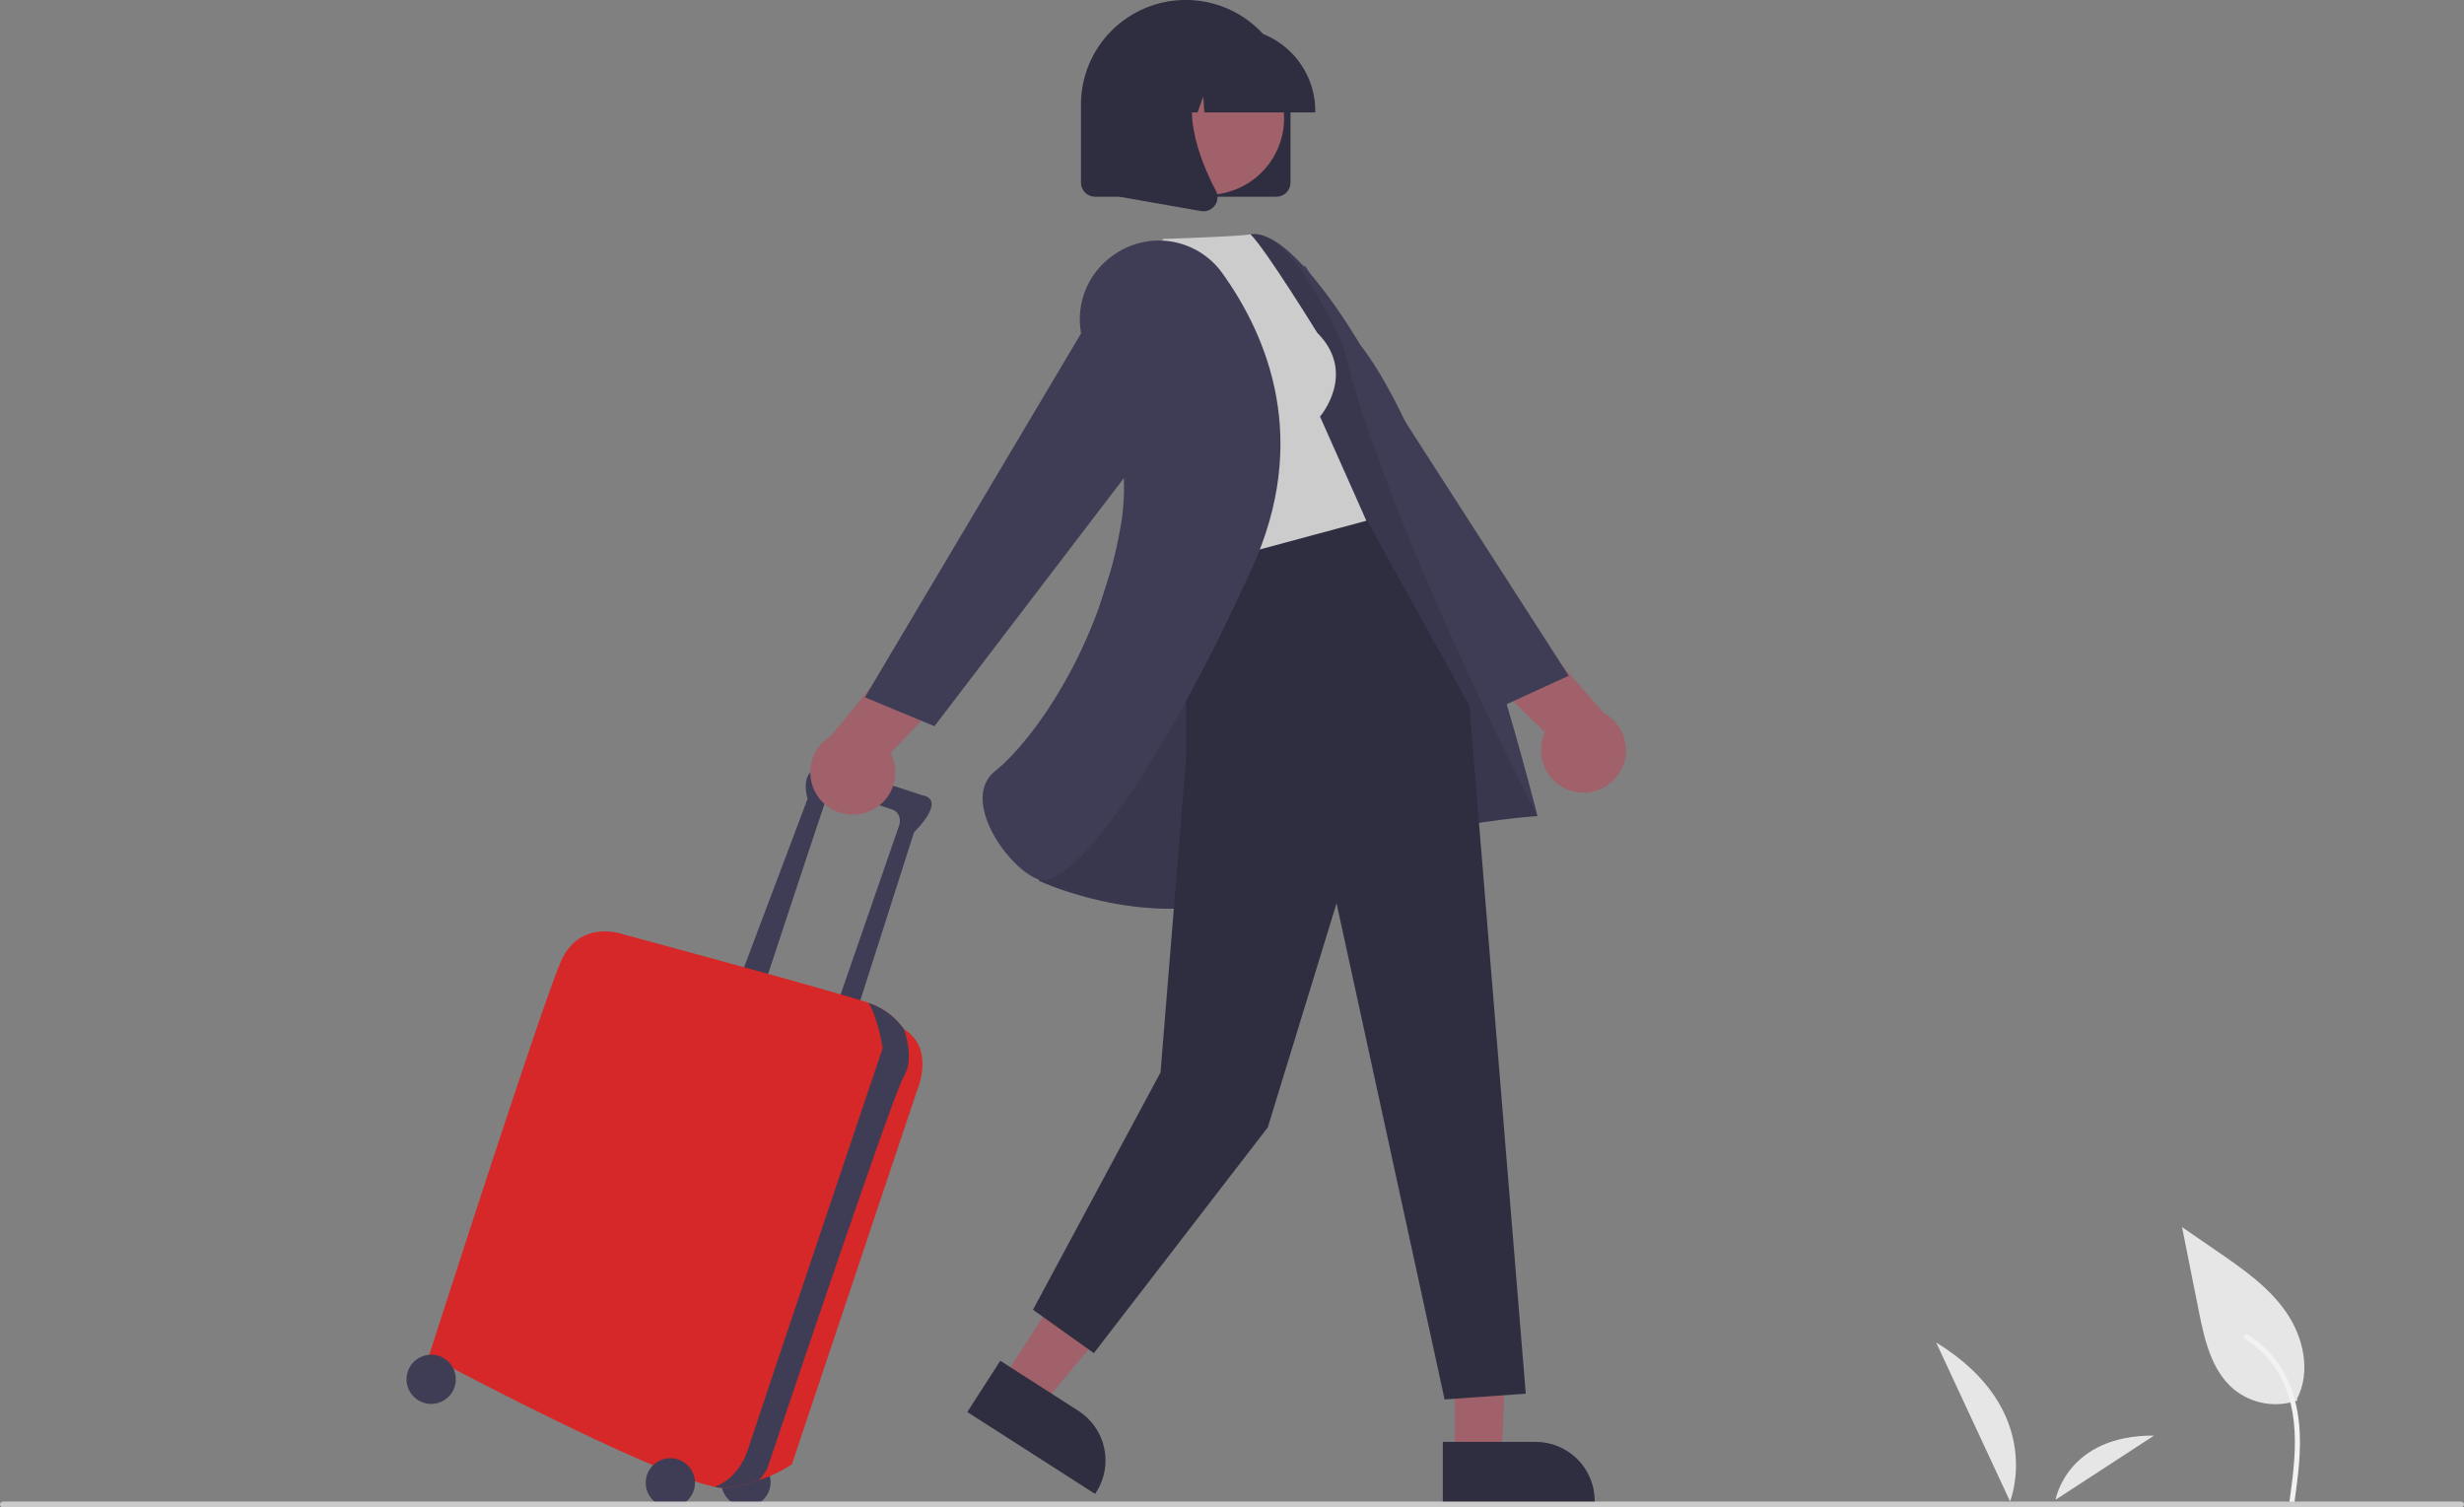 <svg width="698" height="427" viewBox="0 0 698 427" fill="none" xmlns="http://www.w3.org/2000/svg">
<rect x="0" y="0" width="698" height="427" fill="#808080" stroke="none"/>
<g clip-path="url(#clip0_64_410)">
<path d="M445.354 224.105C448.192 224.892 451.221 224.612 453.866 223.319C456.512 222.026 458.59 219.809 459.707 217.088C460.825 214.367 460.904 211.331 459.929 208.556C458.954 205.781 456.994 203.46 454.419 202.031L428.88 173.105L407.279 177.764L437.661 207.473C436.914 209.052 436.523 210.776 436.516 212.523C436.508 214.269 436.885 215.996 437.618 217.582C438.352 219.168 439.424 220.574 440.761 221.701C442.098 222.828 443.665 223.648 445.354 224.105L445.354 224.105Z" fill="#A0616A"/>
<path d="M361.331 120.547L424.984 200.315L444.387 191.422L369.569 75.134L361.331 120.547Z" fill="#3F3D56"/>
<path d="M650.711 396.237C654.7 388.511 652.533 378.763 647.567 371.623C642.602 364.482 635.269 359.394 628.098 354.465L618.126 347.609L622.889 371.476C624.497 379.546 626.479 388.259 632.791 393.549C635.27 395.578 638.23 396.935 641.386 397.49C644.543 398.045 647.79 397.779 650.813 396.718" fill="#E6E6E6"/>
<path d="M649.957 425.613C649.906 425.795 649.785 425.95 649.619 426.044C649.454 426.137 649.259 426.162 649.076 426.113C648.895 426.058 648.743 425.936 648.65 425.772C648.557 425.608 648.53 425.415 648.575 425.232C649.131 421.191 649.682 417.147 649.942 413.074C650.375 406.341 649.975 399.431 647.478 393.092C645.218 387.392 641.203 382.556 636.012 379.281C635.234 378.79 635.953 377.553 636.736 378.045C639.736 379.932 642.383 382.327 644.559 385.123C648.658 390.399 650.671 396.834 651.3 403.422C652.008 410.84 650.97 418.274 649.961 425.614L649.957 425.613Z" fill="#F2F2F2"/>
<path d="M548.466 380.284C579.882 399.585 569.41 425.32 569.41 425.32L548.466 380.284Z" fill="#E6E6E6"/>
<path d="M610.209 406.667C585.483 406.51 582.289 424.852 582.289 424.852L610.209 406.667Z" fill="#E6E6E6"/>
<path d="M211.316 426.841C215.171 426.841 218.297 423.721 218.297 419.871C218.297 416.022 215.171 412.901 211.316 412.901C207.46 412.901 204.334 416.022 204.334 419.871C204.334 423.721 207.46 426.841 211.316 426.841Z" fill="#3F3D56"/>
<path d="M216.393 279.52C216.393 279.52 232.895 229.463 234.165 225.978C235.434 222.493 248.762 228.195 252.253 229.146C255.744 230.096 254.792 233.581 254.792 233.581L237.021 284.906L242.415 287.441L258.917 235.799C268.438 225.978 261.456 225.344 261.456 225.344C261.456 225.344 241.146 218.374 233.53 217.74C225.914 217.107 228.77 226.294 228.77 226.294L210.364 275.085L216.393 279.52Z" fill="#3F3D56"/>
<path d="M256.061 291.56L256.058 291.556C253.716 288.204 250.391 285.659 246.541 284.273C246.404 284.222 246.245 284.165 246.065 284.102C237.322 281.051 176.408 264.63 176.408 264.63C176.408 264.63 164.349 260.194 158.954 272.234C153.559 284.273 121.507 384.071 121.507 384.071C121.507 384.071 184.195 417.54 202.471 421.183C203.599 421.455 204.764 421.547 205.921 421.456C209.027 421.026 212.085 420.297 215.051 419.279C218.331 418.212 221.451 416.706 224.327 414.803L259.869 308.668C259.869 308.668 264.947 296.946 256.061 291.56Z" fill="#D62828"/>
<path d="M256.061 291.56L256.058 291.556C253.716 288.204 250.391 285.659 246.541 284.273C246.404 284.222 246.245 284.165 246.065 284.102C248.94 289.133 250.031 296.945 250.031 296.945C250.031 296.945 215.124 400.546 211.95 410.367C209.532 417.853 204.655 420.398 202.471 421.183C203.6 421.455 204.764 421.547 205.921 421.456C209.027 421.026 212.085 420.297 215.051 419.279C215.918 418.286 216.687 417.211 217.345 416.07C217.345 416.07 252.888 309.935 256.061 304.866C259.235 299.797 256.061 291.56 256.061 291.56Z" fill="#3F3D56"/>
<path d="M189.895 427C193.751 427 196.877 423.88 196.877 420.03C196.877 416.181 193.751 413.06 189.895 413.06C186.039 413.06 182.914 416.181 182.914 420.03C182.914 423.88 186.039 427 189.895 427Z" fill="#3F3D56"/>
<path d="M122.142 397.694C125.998 397.694 129.124 394.573 129.124 390.724C129.124 386.875 125.998 383.754 122.142 383.754C118.286 383.754 115.161 386.875 115.161 390.724C115.161 394.573 118.286 397.694 122.142 397.694Z" fill="#3F3D56"/>
<path d="M245.203 230.22C242.395 231.108 239.358 230.936 236.668 229.738C233.978 228.539 231.822 226.398 230.609 223.718C229.395 221.039 229.208 218.008 230.083 215.2C230.958 212.392 232.834 210.002 235.356 208.483L259.847 178.667L281.6 182.555L252.298 213.325C253.101 214.877 253.553 216.586 253.623 218.331C253.692 220.077 253.378 221.816 252.701 223.427C252.025 225.037 251.003 226.48 249.707 227.654C248.412 228.828 246.874 229.704 245.203 230.22L245.203 230.22Z" fill="#A0616A"/>
<path d="M412.121 361.415L427.291 361.177L425.466 412.798H412.123L412.121 361.415Z" fill="#A0616A"/>
<path d="M408.719 408.449L434.998 408.448H434.999C439.44 408.448 443.7 410.21 446.84 413.345C449.981 416.481 451.745 420.733 451.746 425.167V425.71L408.72 425.712L408.719 408.449Z" fill="#2F2E41"/>
<path d="M311.677 347.724L328.249 358.346L295.1 398.16L283.871 390.963L311.677 347.724Z" fill="#A0616A"/>
<path d="M283.361 385.467L305.474 399.641L305.475 399.641C309.212 402.037 311.843 405.817 312.789 410.149C313.735 414.482 312.918 419.012 310.519 422.743L310.225 423.2L274.019 399.994L283.361 385.467Z" fill="#2F2E41"/>
<path d="M305.773 190.096C305.773 190.096 342.594 68.002 354.427 66.352C366.261 64.703 385.327 97.68 385.327 97.68C410.047 129.168 435.537 231.164 435.537 231.164C435.537 231.164 393.044 233.819 361.981 250.318C330.919 266.817 294.261 249.483 294.261 249.483L305.773 190.096Z" fill="#3F3D56"/>
<path opacity="0.1" d="M305.773 190.096C305.773 190.096 342.594 68.002 354.427 66.352C366.261 64.702 380.484 98.015 380.484 98.015C392.802 148.844 435.537 231.164 435.537 231.164C435.537 231.164 393.044 233.819 361.981 250.318C330.919 266.817 294.261 249.483 294.261 249.483L305.773 190.096Z" fill="black"/>
<path d="M335.982 153.567V214.918L328.75 303.79L292.618 371.015L309.863 383.313L359.133 319.367L378.621 255.872L409.225 396.43L432.218 394.79L416.25 199.909L385.947 145.055L335.982 153.567Z" fill="#2F2E41"/>
<path d="M373.107 94.226C384.603 105.703 373.928 118.001 373.928 118.001L387.067 147.514L335.333 161.451L317.253 80.799L329.571 67.682C354.206 66.862 354.22 66.352 354.22 66.352C358.536 70.569 373.107 94.226 373.107 94.226Z" fill="#CCCCCC"/>
<path d="M314.884 72.654C310.608 75.794 307.608 80.368 306.435 85.537C305.262 90.706 305.994 96.124 308.498 100.797C314.425 112.093 320.8 129.59 317.513 148.798C311.564 183.56 292.495 209.971 281.872 218.453C278.174 221.406 278.045 225.706 278.588 228.793C280.104 237.418 288.481 247.205 294.274 249.167C294.664 249.297 295.073 249.361 295.484 249.357C304.896 249.36 328.049 219.433 354.654 160.972C371.224 124.563 359.198 95.37 346.192 77.291C344.485 74.926 342.324 72.922 339.836 71.396C337.347 69.87 334.58 68.852 331.695 68.401C328.81 67.95 325.863 68.075 323.027 68.769C320.19 69.463 317.52 70.712 315.17 72.443L314.884 72.654Z" fill="#3F3D56"/>
<path d="M339.425 107.852L264.711 205.722L245.003 197.524L315.624 78.649L339.425 107.852Z" fill="#3F3D56"/>
<path d="M361.587 55.726H310.198C309.141 55.725 308.128 55.305 307.381 54.559C306.633 53.813 306.213 52.801 306.211 51.746V29.632C306.209 25.74 306.976 21.885 308.466 18.288C309.957 14.691 312.143 11.422 314.899 8.669C317.656 5.916 320.928 3.732 324.531 2.241C328.133 0.751 331.994 -0.016 335.893 -0.016C339.792 -0.016 343.653 0.751 347.255 2.241C350.857 3.732 354.13 5.916 356.886 8.669C359.642 11.422 361.828 14.691 363.319 18.288C364.81 21.885 365.576 25.74 365.574 29.632V51.746C365.573 52.801 365.152 53.813 364.405 54.559C363.657 55.305 362.644 55.725 361.587 55.726V55.726Z" fill="#2F2E41"/>
<path d="M361.087 43.907C366.851 33.379 362.976 20.178 352.43 14.423C341.884 8.668 328.662 12.537 322.897 23.065C317.133 33.594 321.008 46.794 331.554 52.549C342.1 58.304 355.322 54.435 361.087 43.907Z" fill="#A0616A"/>
<path d="M372.596 31.844H341.173L340.851 27.34L339.24 31.844H334.401L333.763 22.917L330.57 31.844H321.208V31.401C321.215 25.187 323.69 19.229 328.092 14.834C332.494 10.44 338.462 7.968 344.687 7.961H349.117C355.342 7.968 361.31 10.44 365.711 14.834C370.113 19.229 372.589 25.187 372.596 31.401V31.844Z" fill="#2F2E41"/>
<path d="M340.916 59.854C340.679 59.854 340.443 59.833 340.21 59.792L317.201 55.739V17.774H342.53L341.903 18.504C333.178 28.663 339.751 45.135 344.446 54.049C344.792 54.702 344.946 55.44 344.891 56.176C344.836 56.913 344.573 57.619 344.134 58.213C343.765 58.721 343.282 59.135 342.723 59.42C342.163 59.706 341.544 59.854 340.916 59.854Z" fill="#2F2E41"/>
<path d="M0 426.18C0 425.963 0.087 425.754 0.241 425.6C0.395 425.447 0.603 425.36 0.821 425.36H697.179C697.397 425.36 697.606 425.447 697.76 425.6C697.914 425.754 698 425.963 698 426.18C698 426.398 697.914 426.606 697.76 426.76C697.606 426.914 697.397 427 697.179 427H0.821C0.603 427 0.395 426.914 0.241 426.76C0.087 426.606 0 426.398 0 426.18Z" fill="#CBCBCB"/>
</g>
<defs>
<clipPath id="clip0_64_410">
<rect width="698" height="427" fill="white"/>
</clipPath>
</defs>
</svg>
